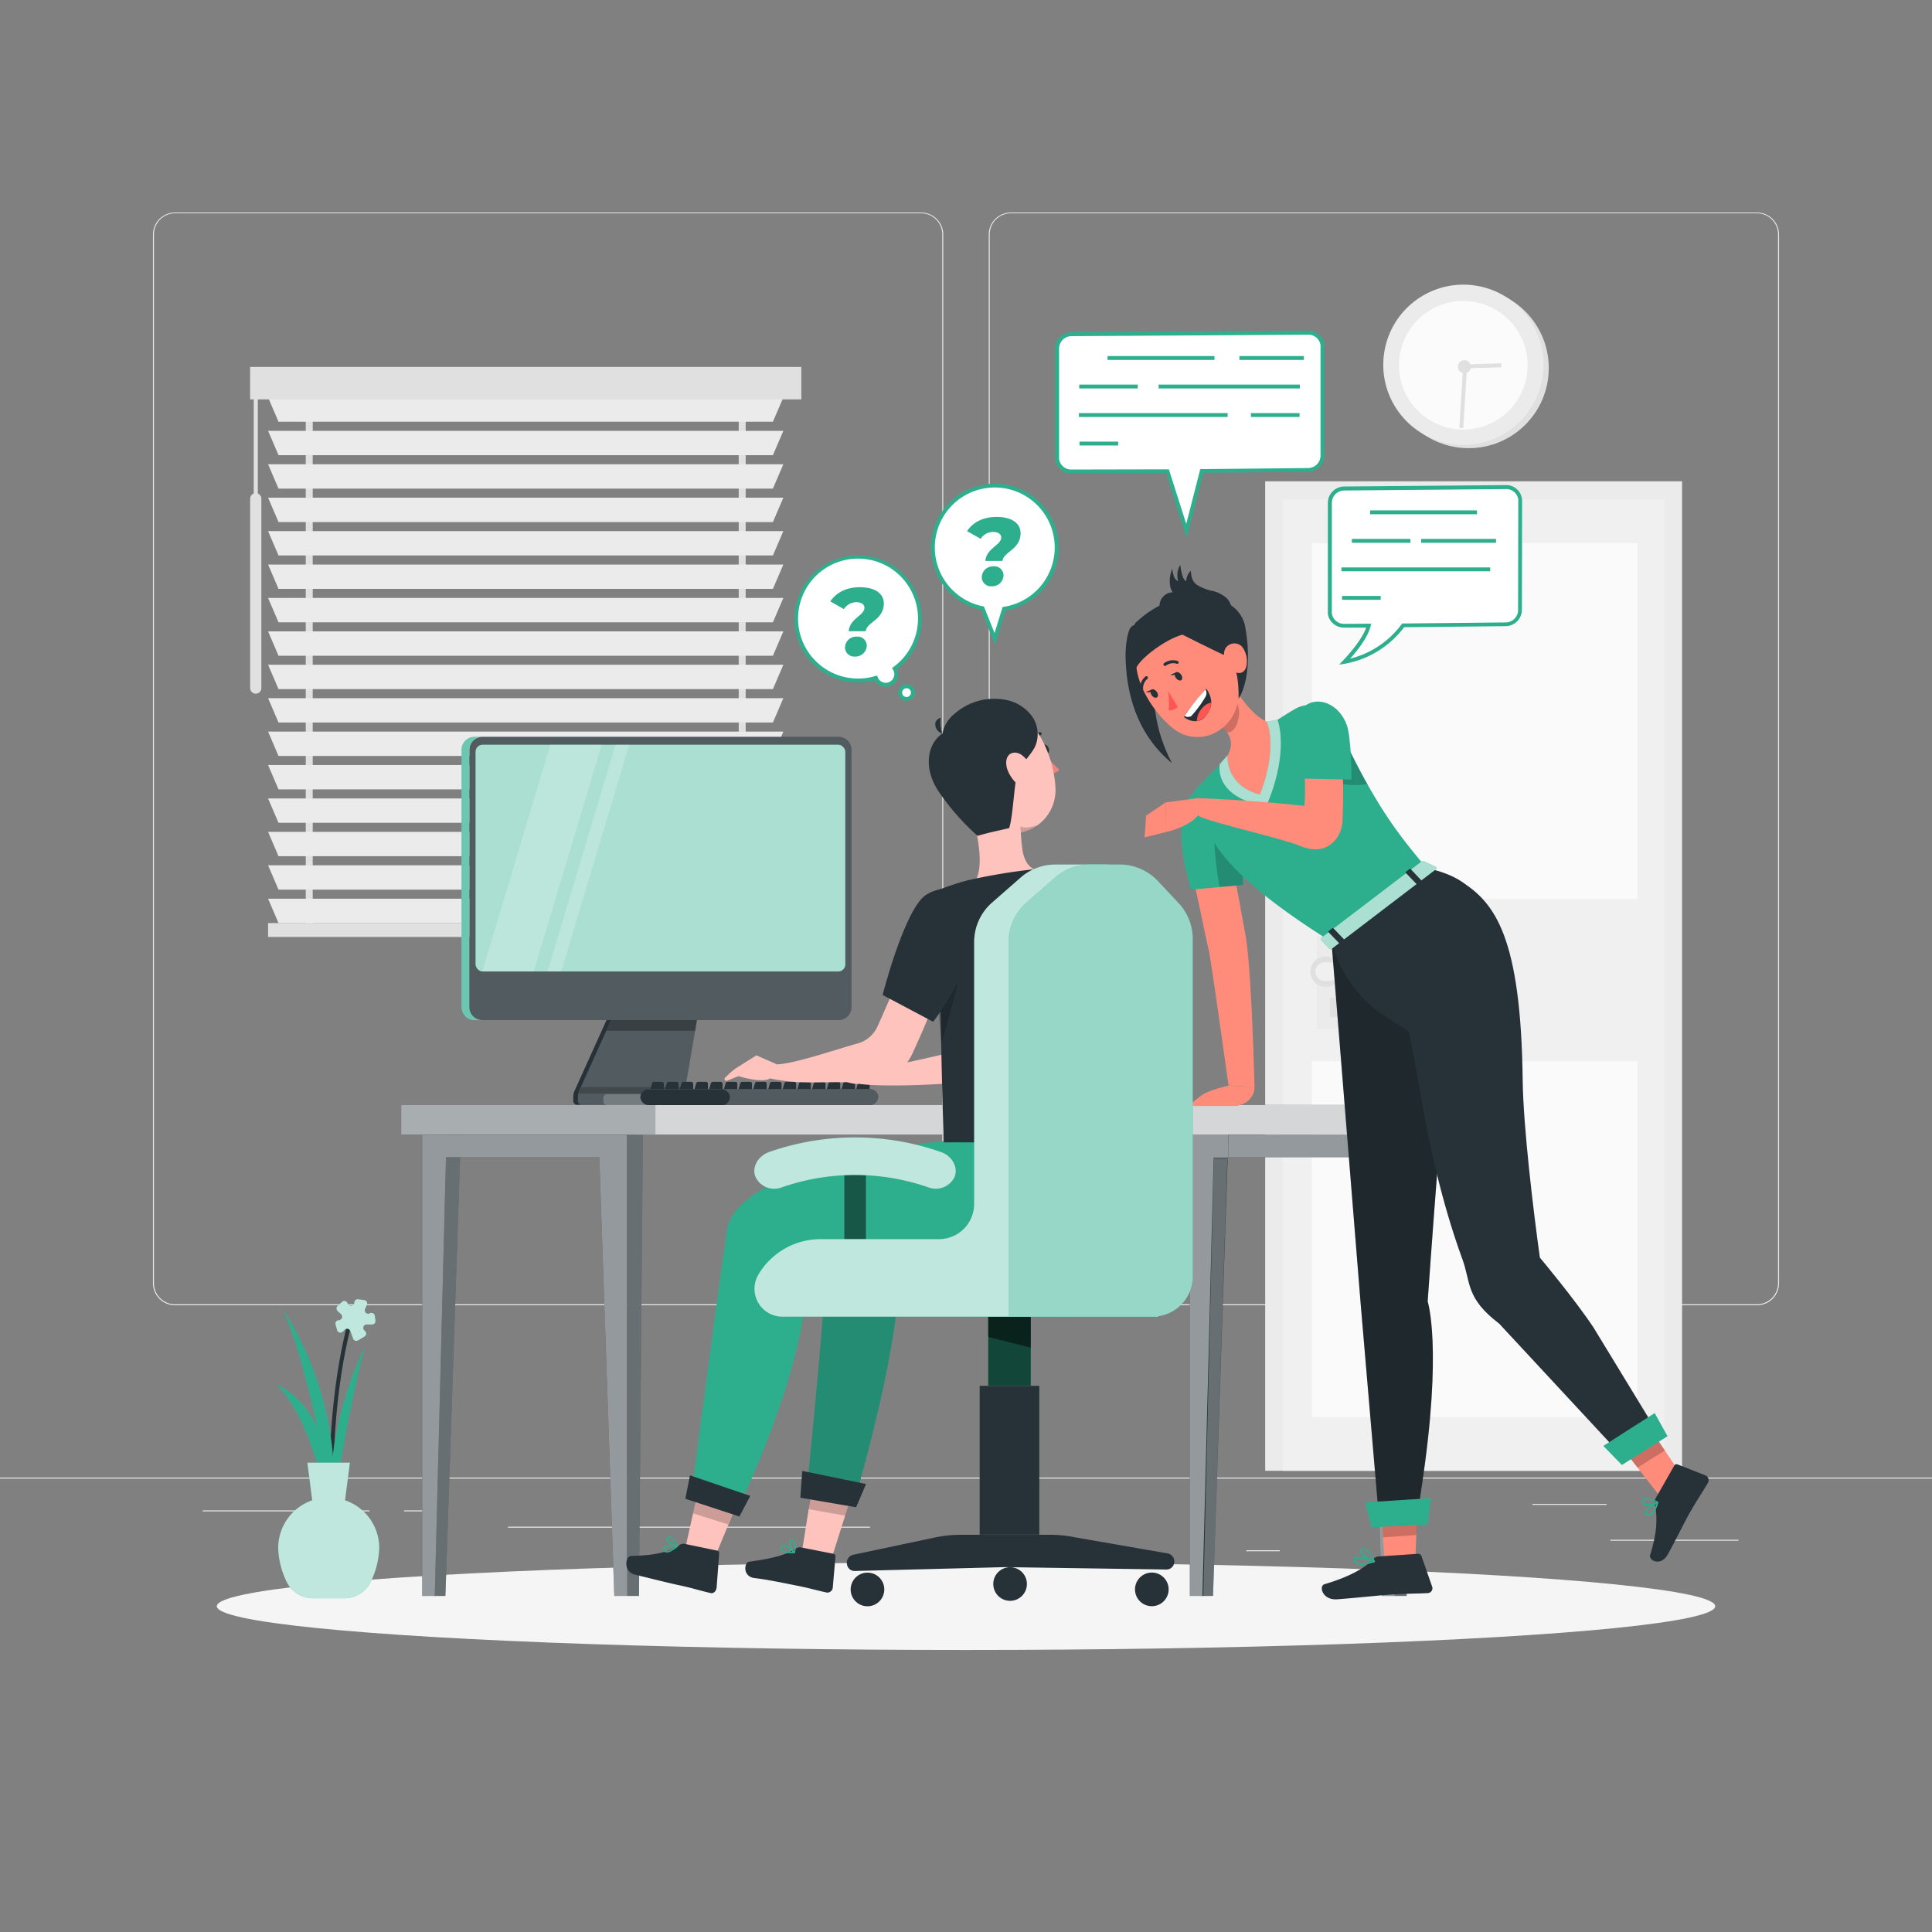 <svg xmlns="http://www.w3.org/2000/svg" viewBox="0 0 500 500"><rect x="0" y="0" width="500" height="500" fill="#808080" stroke="none"/><g id="freepik--background-complete--inject-43"><rect x="416.78" y="398.49" width="33.12" height="0.25" style="fill:#ebebeb"></rect><rect x="322.53" y="401.21" width="8.69" height="0.25" style="fill:#ebebeb"></rect><rect x="396.59" y="389.21" width="19.19" height="0.25" style="fill:#ebebeb"></rect><rect x="52.46" y="390.89" width="43.19" height="0.25" style="fill:#ebebeb"></rect><rect x="104.56" y="390.89" width="6.33" height="0.25" style="fill:#ebebeb"></rect><rect x="131.47" y="395.11" width="93.68" height="0.25" style="fill:#ebebeb"></rect><path d="M238.4,337.8H45.3a5.71,5.71,0,0,1-5.71-5.71V60.66A5.71,5.71,0,0,1,45.3,55H238.4a5.71,5.71,0,0,1,5.71,5.71V332.09A5.71,5.71,0,0,1,238.4,337.8ZM45.3,55.2a5.47,5.47,0,0,0-5.46,5.46V332.09a5.47,5.47,0,0,0,5.46,5.46H238.4a5.47,5.47,0,0,0,5.46-5.46V60.66a5.47,5.47,0,0,0-5.46-5.46Z" style="fill:#ebebeb"></path><path d="M454.7,337.8H261.6a5.71,5.71,0,0,1-5.71-5.71V60.66A5.71,5.71,0,0,1,261.6,55H454.7a5.71,5.71,0,0,1,5.71,5.71V332.09A5.71,5.71,0,0,1,454.7,337.8ZM261.6,55.2a5.47,5.47,0,0,0-5.46,5.46V332.09a5.47,5.47,0,0,0,5.46,5.46H454.7a5.47,5.47,0,0,0,5.46-5.46V60.66a5.47,5.47,0,0,0-5.46-5.46Z" style="fill:#ebebeb"></path><rect y="382.4" width="500" height="0.25" style="fill:#ebebeb"></rect><rect x="79.13" y="100.32" width="1.8" height="140.37" style="fill:#e0e0e0"></rect><rect x="191.18" y="100.32" width="1.8" height="140.37" style="fill:#e0e0e0"></rect><polygon points="200.03 109.15 72.08 109.15 69.38 102.85 202.73 102.85 200.03 109.15" style="fill:#ebebeb"></polygon><polygon points="200.03 117.8 72.08 117.8 69.38 111.5 202.73 111.5 200.03 117.8" style="fill:#ebebeb"></polygon><polygon points="200.03 126.45 72.08 126.45 69.38 120.15 202.73 120.15 200.03 126.45" style="fill:#ebebeb"></polygon><polygon points="200.03 135.1 72.08 135.1 69.38 128.8 202.73 128.8 200.03 135.1" style="fill:#ebebeb"></polygon><polygon points="200.03 143.75 72.08 143.75 69.38 137.45 202.73 137.45 200.03 143.75" style="fill:#ebebeb"></polygon><polygon points="200.03 152.4 72.08 152.4 69.38 146.1 202.73 146.1 200.03 152.4" style="fill:#ebebeb"></polygon><polygon points="200.03 161.05 72.08 161.05 69.38 154.75 202.73 154.75 200.03 161.05" style="fill:#ebebeb"></polygon><polygon points="200.03 169.7 72.08 169.7 69.38 163.4 202.73 163.4 200.03 169.7" style="fill:#ebebeb"></polygon><polygon points="200.03 178.34 72.08 178.34 69.38 172.04 202.73 172.04 200.03 178.34" style="fill:#ebebeb"></polygon><polygon points="200.03 186.99 72.08 186.99 69.38 180.69 202.73 180.69 200.03 186.99" style="fill:#ebebeb"></polygon><polygon points="200.03 195.64 72.08 195.64 69.38 189.34 202.73 189.34 200.03 195.64" style="fill:#ebebeb"></polygon><polygon points="200.03 204.29 72.08 204.29 69.38 197.99 202.73 197.99 200.03 204.29" style="fill:#ebebeb"></polygon><polygon points="200.03 212.94 72.08 212.94 69.38 206.64 202.73 206.64 200.03 212.94" style="fill:#ebebeb"></polygon><polygon points="200.03 221.59 72.08 221.59 69.38 215.29 202.73 215.29 200.03 221.59" style="fill:#ebebeb"></polygon><polygon points="200.03 230.24 72.08 230.24 69.38 223.94 202.73 223.94 200.03 230.24" style="fill:#ebebeb"></polygon><polygon points="200.03 238.89 72.08 238.89 69.38 232.59 202.73 232.59 200.03 238.89" style="fill:#ebebeb"></polygon><rect x="69.38" y="238.89" width="133.35" height="3.6" style="fill:#e0e0e0"></rect><rect x="64.73" y="94.96" width="142.65" height="8.4" style="fill:#e0e0e0"></rect><path d="M66.19,179.52h0a1.45,1.45,0,0,1-1.45-1.45v-49a1.45,1.45,0,0,1,1.45-1.45h0a1.45,1.45,0,0,1,1.45,1.45v49A1.45,1.45,0,0,1,66.19,179.52Z" style="fill:#e0e0e0"></path><rect x="65.67" y="101.68" width="1.05" height="29.1" style="fill:#e0e0e0"></rect><rect x="327.43" y="124.56" width="107.89" height="256.08" style="fill:#ebebeb"></rect><rect x="332.01" y="129.2" width="98.72" height="251.45" style="fill:#f0f0f0"></rect><rect x="339.48" y="274.64" width="84.3" height="92.09" style="fill:#fafafa"></rect><rect x="339.48" y="140.55" width="84.3" height="92.09" style="fill:#fafafa"></rect><rect x="340.75" y="241.9" width="9.34" height="24.34" style="fill:#ebebeb"></rect><rect x="350.09" y="241.9" width="1.84" height="24.34" transform="translate(702.02 508.14) rotate(180)" style="fill:#e0e0e0"></rect><path d="M347,251.46a3.94,3.94,0,1,1-3.94-3.94A3.94,3.94,0,0,1,347,251.46Z" style="fill:#e0e0e0"></path><rect x="344.22" y="258.27" width="2.03" height="4.93" style="fill:#e0e0e0"></rect><path d="M355.84,251.46c0,1.34-11.63,2.42-13,2.42a2.42,2.42,0,0,1,0-4.84C344.21,249,355.84,250.13,355.84,251.46Z" style="fill:#f0f0f0"></path><circle cx="380.09" cy="95.26" r="20.73" style="fill:#e0e0e0"></circle><circle cx="378.7" cy="94.39" r="20.73" transform="translate(224.87 453.08) rotate(-80.78)" style="fill:#ebebeb"></circle><path d="M395.34,94.53A16.64,16.64,0,1,1,378.7,77.89,16.64,16.64,0,0,1,395.34,94.53Z" style="fill:#fff;opacity:0.8"></path><path d="M377.8,96.1a1.69,1.69,0,0,1,0-2.39,1.71,1.71,0,0,1,2.39,0,1.69,1.69,0,1,1-2.39,2.39Z" style="fill:#e0e0e0"></path><polygon points="378.69 94.33 388.52 94.03 388.55 95.05 379.65 95.32 378.69 110.8 377.68 110.74 378.69 94.33" style="fill:#e0e0e0"></polygon></g><g id="freepik--Shadow--inject-43"><ellipse id="freepik--path--inject-43" cx="250" cy="415.69" rx="193.89" ry="11.32" style="fill:#f5f5f5"></ellipse></g><g id="freepik--Plant--inject-43"><path d="M86,404.59c0-.34-3.54-34.42,4.28-63.41l1,.26C83.52,370.25,87,404.15,87,404.49Z" style="fill:#263238"></path><path d="M94.48,348.53s-10.77,20-8.62,43.57C85.86,392.1,90.34,363.14,94.48,348.53Z" style="fill:#2DAF8E"></path><path d="M73.07,338.63s15.72,22.11,13,50.34C86.05,389,79.94,353.5,73.07,338.63Z" style="fill:#2DAF8E"></path><path d="M86,395.79s3.4-29.19-14.66-37.62C71.29,358.17,80.92,365.29,86,395.79Z" style="fill:#2DAF8E"></path><path d="M87.85,341.63l-.33.06a.87.87,0,0,0-.68,1.1l.4,1.45a.87.87,0,0,0,1.45.39l.54-.52a.88.88,0,0,1,1.43.33l.73,2a.87.87,0,0,0,1.27.45l1.68-1a.87.87,0,0,0,.18-1.35l-.27-.28a.88.88,0,0,1,.61-1.48l1.46,0a.87.87,0,0,0,.84-1L97,340.53a.87.87,0,0,0-1.25-.67l-.1.05a.88.88,0,0,1-1.18-1.14l.48-1.1a.87.87,0,0,0-.69-1.21l-1.55-.21a.87.87,0,0,0-1,.84h0a.88.88,0,0,1-1.64.4l-.2-.36a.88.88,0,0,0-1.36-.21L87.36,338a.88.88,0,0,0,0,1.28l.92.85A.88.88,0,0,1,87.85,341.63Z" style="fill:#2DAF8E"></path><path d="M87.85,341.63l-.33.06a.87.87,0,0,0-.68,1.1l.4,1.45a.87.87,0,0,0,1.45.39l.54-.52a.88.88,0,0,1,1.43.33l.73,2a.87.87,0,0,0,1.27.45l1.68-1a.87.87,0,0,0,.18-1.35l-.27-.28a.88.88,0,0,1,.61-1.48l1.46,0a.87.87,0,0,0,.84-1L97,340.53a.87.87,0,0,0-1.25-.67l-.1.05a.88.88,0,0,1-1.18-1.14l.48-1.1a.87.87,0,0,0-.69-1.21l-1.55-.21a.87.87,0,0,0-1,.84h0a.88.88,0,0,1-1.64.4l-.2-.36a.88.88,0,0,0-1.36-.21L87.36,338a.88.88,0,0,0,0,1.28l.92.85A.88.88,0,0,1,87.85,341.63Z" style="fill:#fff;opacity:0.7"></path><path d="M89.29,388.28l1.26-9.75h-11l1.25,9.75A13.05,13.05,0,0,0,72,400.6a21.57,21.57,0,0,0,2.14,8.69,7.62,7.62,0,0,0,6.93,4.34h8a7.59,7.59,0,0,0,6.92-4.34,21.43,21.43,0,0,0,2.15-8.69A13,13,0,0,0,89.29,388.28Z" style="fill:#2DAF8E"></path><path d="M89.29,388.28l1.26-9.75h-11l1.25,9.75A13.05,13.05,0,0,0,72,400.6a21.57,21.57,0,0,0,2.14,8.69,7.62,7.62,0,0,0,6.93,4.34h8a7.59,7.59,0,0,0,6.92-4.34,21.43,21.43,0,0,0,2.15-8.69A13,13,0,0,0,89.29,388.28Z" style="fill:#fff;opacity:0.7"></path></g><g id="freepik--Desk--inject-43"><g id="freepik--layer-9--inject-43"><polygon points="307.93 293.51 307.93 413.02 311.19 413.02 314.09 299.62 317.93 299.62 317.93 293.51 307.93 293.51" style="fill:#263238"></polygon><polygon points="310.82 413.02 313.93 413.02 317.93 293.52 313.82 293.52 310.82 413.02" style="fill:#263238"></polygon><g style="opacity:0.3"><polygon points="311.42 413.02 313.93 413.02 317.65 299.76 314.14 299.76 311.42 413.02" style="fill:#fff"></polygon></g><polygon points="307.93 293.51 307.93 413.02 311.19 413.02 314.09 299.62 317.93 299.62 317.93 293.51 307.93 293.51" style="fill:#fff;opacity:0.5"></polygon><polygon points="112.16 413.02 115.27 413.02 119.27 293.68 115.16 293.68 112.16 413.02" style="fill:#263238"></polygon><polygon points="112.16 413.02 115.27 413.02 119.27 293.68 115.16 293.68 112.16 413.02" style="fill:#fff;opacity:0.3"></polygon><polygon points="162.27 293.68 162.27 413.02 158.98 413.02 155.11 299.47 115.42 299.47 112.52 413.02 109.27 413.02 109.27 293.68 162.27 293.68" style="fill:#263238"></polygon><polygon points="162.27 293.68 162.27 413.02 158.98 413.02 155.11 299.47 115.42 299.47 112.52 413.02 109.27 413.02 109.27 293.68 162.27 293.68" style="fill:#fff;opacity:0.5"></polygon><polygon points="162.27 413.02 165.37 413.02 166.37 293.68 162.27 293.68 162.27 413.02" style="fill:#263238"></polygon><polygon points="162.27 413.02 165.37 413.02 166.37 293.68 162.27 293.68 162.27 413.02" style="fill:#fff;opacity:0.3"></polygon><polygon points="317.93 293.68 317.93 299.48 353.77 299.48 357.64 413.02 360.93 413.02 360.93 293.68 317.93 293.68" style="fill:#263238"></polygon><polygon points="317.93 293.68 317.93 299.48 353.77 299.48 357.64 413.02 360.93 413.02 360.93 293.68 317.93 293.68" style="fill:#fff;opacity:0.5"></polygon><polygon points="317.93 293.68 317.93 299.48 353.77 299.48 357.64 413.02 360.93 413.02 360.93 293.68 317.93 293.68" style="fill:none;opacity:0.3"></polygon><polygon points="360.93 413.02 364.04 413.02 365.04 293.68 360.93 293.68 360.93 413.02" style="fill:#263238"></polygon><g style="opacity:0.3"><polygon points="360.93 413.02 364.04 413.02 365.04 293.68 360.93 293.68 360.93 413.02" style="fill:#fff"></polygon></g><rect x="164.83" y="285.98" width="205.65" height="7.67" transform="translate(535.31 579.62) rotate(180)" style="fill:#263238"></rect><rect x="164.83" y="285.98" width="205.65" height="7.67" transform="translate(535.31 579.62) rotate(180)" style="fill:#fff;opacity:0.8"></rect><rect x="103.83" y="285.98" width="65.78" height="7.67" transform="translate(273.44 579.62) rotate(180)" style="fill:#263238"></rect><rect x="103.83" y="285.98" width="65.78" height="7.67" transform="translate(273.44 579.62) rotate(180)" style="fill:#fff;opacity:0.6"></rect><path d="M149.58,283.86v1.06a1,1,0,0,0,1,1h38a.92.92,0,0,0,.92-.91v-1a.92.92,0,0,0-.92-.92h-9.45a1.73,1.73,0,0,1-1.71-2l3.32-19.16h-21.6l-9.25,20.46A3.81,3.81,0,0,0,149.58,283.86Z" style="fill:#263238"></path><path d="M189.51,284v1a.91.91,0,0,1-.91.91h-38a1,1,0,0,1-1-1v-1.06a4,4,0,0,1,.1-.84,4.3,4.3,0,0,1,.23-.69l9.25-20.46h21.6L177.43,281a1.32,1.32,0,0,0,0,.34,1.72,1.72,0,0,0,1.37,1.65,1.42,1.42,0,0,0,.36,0h9.46A.91.91,0,0,1,189.51,284Z" style="fill:#fff;opacity:0.2"></path><path d="M148.68,282.33l9.25-20.46h1.22l-9.25,20.46a3.81,3.81,0,0,0-.32,1.53v1.06a1,1,0,0,0,1,1h-1.22a1,1,0,0,1-1-1v-1.06A3.82,3.82,0,0,1,148.68,282.33Z" style="fill:#263238"></path><polygon points="159.15 261.87 180.75 261.87 179.9 266.76 156.94 266.76 159.15 261.87" style="opacity:0.3"></polygon><path d="M217,264H124.85a3.37,3.37,0,0,1-3.37-3.37V194.06a3.37,3.37,0,0,1,3.37-3.37H217a3.37,3.37,0,0,1,3.37,3.37v66.59A3.37,3.37,0,0,1,217,264Z" style="fill:#263238"></path><g style="opacity:0.2"><path d="M217,264H124.85a3.37,3.37,0,0,1-3.37-3.37V194.06a3.37,3.37,0,0,1,3.37-3.37H217a3.37,3.37,0,0,1,3.37,3.37v66.59A3.37,3.37,0,0,1,217,264Z" style="fill:#fff"></path></g><rect x="123.08" y="192.73" width="95.68" height="58.69" rx="1.83" style="fill:#2DAF8E"></rect><rect x="123.08" y="192.73" width="95.68" height="58.69" rx="1.83" style="fill:#fff;opacity:0.6"></rect><path d="M122.81,190.69h2a3.37,3.37,0,0,0-3.37,3.37v66.59a3.37,3.37,0,0,0,3.37,3.37h-2a3.37,3.37,0,0,1-3.37-3.37V194.06A3.37,3.37,0,0,1,122.81,190.69Z" style="fill:#2DAF8E"></path><path d="M122.81,190.69h2a3.37,3.37,0,0,0-3.37,3.37v66.59a3.37,3.37,0,0,0,3.37,3.37h-2a3.37,3.37,0,0,1-3.37-3.37V194.06A3.37,3.37,0,0,1,122.81,190.69Z" style="fill:#fff;opacity:0.3"></path><g style="opacity:0.2"><polygon points="162.85 192.73 159.31 192.73 141.7 251.41 145.24 251.41 162.85 192.73" style="fill:#fff"></polygon><polygon points="138.12 251.41 155.73 192.73 142.43 192.73 124.82 251.41 138.12 251.41" style="fill:#fff"></polygon></g><path d="M156.15,284v1a1,1,0,0,0,.95,1h31.5a.91.91,0,0,0,.91-.91v-1a.92.92,0,0,0-.91-.92h-9.46a1.47,1.47,0,0,1-.36,0H157.1A1,1,0,0,0,156.15,284Z" style="fill:#fff;opacity:0.2"></path><path d="M149.67,283h29.11a1.71,1.71,0,0,1-1.37-1.65h-27Z" style="opacity:0.2"></path><path d="M221.78,283.6h2.76a.5.5,0,0,0,.52-.48v-2.66a.5.5,0,0,0-.52-.48h-2a.52.52,0,0,0-.51.36l-.77,2.65A.49.49,0,0,0,221.78,283.6Z" style="fill:#263238"></path><path d="M218,283.6h2.75a.51.51,0,0,0,.53-.48v-2.66a.51.51,0,0,0-.53-.48h-2a.52.52,0,0,0-.51.36l-.78,2.65A.49.49,0,0,0,218,283.6Z" style="fill:#263238"></path><path d="M214.17,283.6h2.76a.5.5,0,0,0,.52-.48v-2.66a.5.5,0,0,0-.52-.48h-2a.52.52,0,0,0-.51.36l-.77,2.65A.49.49,0,0,0,214.17,283.6Z" style="fill:#263238"></path><path d="M210.37,283.6h2.75a.51.51,0,0,0,.53-.48v-2.66a.51.51,0,0,0-.53-.48h-2a.52.52,0,0,0-.51.36l-.78,2.65A.49.49,0,0,0,210.37,283.6Z" style="fill:#263238"></path><path d="M206.56,283.6h2.76a.5.5,0,0,0,.52-.48v-2.66a.5.5,0,0,0-.52-.48h-2a.52.52,0,0,0-.51.36l-.77,2.65A.49.49,0,0,0,206.56,283.6Z" style="fill:#263238"></path><path d="M202.76,283.6h2.75a.51.51,0,0,0,.53-.48v-2.66a.51.51,0,0,0-.53-.48h-2a.52.52,0,0,0-.51.36l-.78,2.65A.49.49,0,0,0,202.76,283.6Z" style="fill:#263238"></path><path d="M199,283.6h2.76a.5.5,0,0,0,.52-.48v-2.66a.5.5,0,0,0-.52-.48h-2a.52.52,0,0,0-.51.36l-.77,2.65A.49.49,0,0,0,199,283.6Z" style="fill:#263238"></path><path d="M195.15,283.6h2.75a.51.51,0,0,0,.53-.48v-2.66a.51.51,0,0,0-.53-.48h-2a.52.52,0,0,0-.51.36l-.78,2.65A.49.49,0,0,0,195.15,283.6Z" style="fill:#263238"></path><path d="M191.34,283.6h2.76a.5.5,0,0,0,.52-.48v-2.66a.5.5,0,0,0-.52-.48h-2a.52.52,0,0,0-.51.36l-.77,2.65A.49.49,0,0,0,191.34,283.6Z" style="fill:#263238"></path><path d="M187.54,283.6h2.75a.51.51,0,0,0,.53-.48v-2.66a.51.51,0,0,0-.53-.48h-2a.52.52,0,0,0-.5.36L187,283A.49.49,0,0,0,187.54,283.6Z" style="fill:#263238"></path><path d="M183.73,283.6h2.76a.5.5,0,0,0,.52-.48v-2.66a.5.5,0,0,0-.52-.48h-2a.52.52,0,0,0-.51.36l-.77,2.65A.49.49,0,0,0,183.73,283.6Z" style="fill:#263238"></path><path d="M179.93,283.6h2.75a.51.51,0,0,0,.53-.48v-2.66a.51.51,0,0,0-.53-.48h-2a.52.52,0,0,0-.5.36l-.78,2.65A.49.49,0,0,0,179.93,283.6Z" style="fill:#263238"></path><path d="M176.12,283.6h2.76a.5.5,0,0,0,.52-.48v-2.66a.5.5,0,0,0-.52-.48h-2a.52.52,0,0,0-.51.36l-.77,2.65A.49.49,0,0,0,176.12,283.6Z" style="fill:#263238"></path><path d="M172.32,283.6h2.75a.51.51,0,0,0,.53-.48v-2.66a.51.51,0,0,0-.53-.48h-2a.52.52,0,0,0-.5.36l-.78,2.65A.49.49,0,0,0,172.32,283.6Z" style="fill:#263238"></path><path d="M168.51,283.6h2.76a.5.5,0,0,0,.52-.48v-2.66a.5.5,0,0,0-.52-.48h-2a.52.52,0,0,0-.51.36L168,283A.49.49,0,0,0,168.51,283.6Z" style="fill:#263238"></path><path d="M165.74,283.88A2.2,2.2,0,0,0,168,286h57a2.2,2.2,0,0,0,2.29-2.09,2,2,0,0,0-.67-1.48,2.42,2.42,0,0,0-1.57-.61H168a2.59,2.59,0,0,0-.63.08A2.14,2.14,0,0,0,165.74,283.88Z" style="fill:#263238"></path><path d="M165.74,283.88A2.2,2.2,0,0,0,168,286h57a2.2,2.2,0,0,0,2.29-2.09,2,2,0,0,0-.67-1.48,2.42,2.42,0,0,0-1.57-.61H168a2.59,2.59,0,0,0-.63.08A2.14,2.14,0,0,0,165.74,283.88Z" style="fill:#fff;opacity:0.2"></path><path d="M165.74,283.88A2.2,2.2,0,0,0,168,286h19.29a2.11,2.11,0,0,0,1.59-2,2.22,2.22,0,0,0,0-.37,2.06,2.06,0,0,0-.64-1.11,3.3,3.3,0,0,0-.49-.34l-.27-.12a2.37,2.37,0,0,0-.88-.16H167.4A2.14,2.14,0,0,0,165.74,283.88Z" style="fill:#263238"></path></g></g><g id="freepik--character-2--inject-43"><path d="M344.73,245.48s7.36,91.55,7.42,92.07l4.66,54.58h10.13s.31-2.93.94-7.07c5.52-36.29,1.6-48.23,1.6-48.23s4.86-70.06,6.56-75.34C376.21,260.94,370.51,222.49,344.73,245.48Z" style="fill:#263238"></path><g style="opacity:0.2"><path d="M344.73,245.48s7.36,91.55,7.42,92.07l4.66,54.58h10.13s.31-2.93.94-7.07c5.52-36.29,1.6-48.23,1.6-48.23s4.86-70.06,6.56-75.34C376.21,260.94,370.51,222.49,344.73,245.48Z"></path></g><path d="M344.79,244.21h0a32.66,32.66,0,0,0,14.09,19.09l7,4.43s36.43-35.11,4.46-42.81C364.15,223.43,344.79,244.21,344.79,244.21Z" style="fill:#263238"></path><polygon points="436.1 383.17 429.74 387.46 423.79 379.82 417.35 371.55 417.35 371.54 424.83 366.41 425.85 367.92 430.86 375.38 436.1 383.17" style="fill:#ff8b7b"></polygon><polygon points="430.86 375.38 423.79 379.82 417.35 371.55 425.01 366.74 425.85 367.92 430.86 375.38" style="isolation:isolate;opacity:0.2"></polygon><path d="M394.07,279.57c.15,12.09,2.78,33.93,4.45,45.9,0,0,9,10.73,13.93,18.17L428,369.17l-9.56,6.2L388,342.57c-8.72-6.62-7.32-10.62-9.53-16.68-5.41-14.8-8.89-30.75-11.27-45.2-1.1-6.7-5.93-28.47-4.25-35,2.26-8.84,4.89-24.06,15.26-17.51C386.9,233.64,393.63,242.59,394.07,279.57Z" style="fill:#263238"></path><polygon points="431.56 371.69 419.74 379.14 414.94 374.2 428.23 365.7 431.56 371.69" style="fill:#2DAF8E"></polygon><path d="M428.49,387.73l4.81-8.43a.66.66,0,0,1,.85-.31l7.2,2.83a1.39,1.39,0,0,1,.73,1.82l-.07.13c-1.73,2.91-2.7,4.22-4.81,7.92-1.29,2.28-3.82,7.49-5.61,10.64s-5,1.54-4.53.07c2.08-6.58,1.75-10.27,1.21-13.19A2.18,2.18,0,0,1,428.49,387.73Z" style="fill:#263238"></path><path d="M427.13,392.24c1-.35,1.76-2.25,2.06-3.34a.2.2,0,0,0-.07-.21.18.18,0,0,0-.22,0c-.32.17-3.07,1.61-3.17,2.69a.71.71,0,0,0,.29.65,1.69,1.69,0,0,0,.29.17A1.06,1.06,0,0,0,427.13,392.24Zm1.53-3c-.5,1.45-1.09,2.41-1.65,2.59a.8.8,0,0,1-.74-.18.25.25,0,0,1-.13-.27c.05-.58,1.43-1.53,2.52-2.14Z" style="fill:#2DAF8E"></path><path d="M429.1,389a.22.22,0,0,0,.1-.18.2.2,0,0,0-.12-.16c-.09-.06-2.25-1.27-3.43-.87a1.06,1.06,0,0,0-.65.61.72.72,0,0,0,.15.88,1.2,1.2,0,0,0,.21.13A5.4,5.4,0,0,0,429.1,389Zm-.55-.18c-1,.38-2.68.54-3.13.15-.07-.07-.15-.17-.05-.41a.68.68,0,0,1,.42-.39,4.67,4.67,0,0,1,2.7.62Z" style="fill:#2DAF8E"></path><path d="M324.66,281.35l-6.72-.43s-4.71-33.86-5.16-35.21c-.62-2.46-4.39-21.34-5.88-26.16l.72-.11c-.8-2.48-.12-5.16,2.49-6s6.19.54,7,3c1.68,5,4.88,24,5.36,26.28a.88.88,0,0,1,0,.16C324,252.79,324.66,281.35,324.66,281.35Z" style="fill:#ff8b7b"></path><path d="M324.66,281.35c0,3.08-2.8,4.67-4.82,4.88H309.18l-.62-.15a.35.35,0,0,1-.14-.6l1.92-1.54c2.12-1.71,5-2.27,7.6-3Z" style="fill:#ff8b7b"></path><path d="M311.59,203.12c-10.91,5.25-3.29,27.12-3.29,27.12L321.71,229s1.33-15.86-.19-20.81C319.91,203,316.81,199.71,311.59,203.12Z" style="fill:#2DAF8E"></path><path d="M315.63,229.55s-3-16-.06-19a8.76,8.76,0,0,1,2.87-1.42c3.59,1.55,2.85,6.72,2.85,6.72l.42,13.13C320,229.25,315.63,229.55,315.63,229.55Z" style="isolation:isolate;opacity:0.2"></path><path d="M313.64,217.07c3.5,6.07,11,14.2,31,26.71l24.66-19c-8.29-9.91-13.46-16.51-23.58-37.9a7.6,7.6,0,0,0-5.09-4.23,7.5,7.5,0,0,0-5.48.83c-1.83,1.07-3.82,2.3-5.76,3.66a110.08,110.08,0,0,0-12.58,9.68c-2.76,2.55-5.52,5.47-7.49,7.61,0,0,0,.34.16,1.13A34.71,34.71,0,0,0,313.64,217.07Z" style="fill:#2DAF8E"></path><path d="M347.22,189.09c.33.85.66,1.71,1,2.46a101.64,101.64,0,0,0,5.63,11.36c-8,1.42-16.18-3-17.39-5.88C335.69,195.28,343.22,190.26,347.22,189.09Z" style="isolation:isolate;opacity:0.2"></path><path d="M368.45,222.84l3.15,1.51c.25.12.2.49-.15.74l-26.72,20.39c-.25.19-.56.22-.69.08l-2.16-2.29c-.15-.15,0-.46.23-.68L367.83,223A.64.64,0,0,1,368.45,222.84Z" style="fill:#2DAF8E"></path><path d="M368.45,222.84l3.15,1.51c.25.12.2.49-.15.74l-26.72,20.39c-.25.19-.56.22-.69.08l-2.16-2.29c-.15-.15,0-.46.23-.68L367.83,223A.64.64,0,0,1,368.45,222.84Z" style="fill:#fff;opacity:0.6"></path><path d="M342.11,242.59,367.83,223" style="fill:#2DAF8E"></path><path d="M367.08,228.86l.72-.57c.16-.11.21-.28.13-.36l-2.84-3c-.08-.09-.27-.07-.42.05l-.72.56c-.15.12-.2.28-.12.37l2.83,2.95A.32.32,0,0,0,367.08,228.86Z" style="fill:#263238"></path><path d="M347.09,244.14l.72-.57c.15-.11.21-.28.12-.37l-2.83-2.94a.34.34,0,0,0-.43.05l-.72.56c-.15.12-.21.29-.13.37l2.84,2.95C346.74,244.28,346.93,244.26,347.09,244.14Z" style="fill:#263238"></path><path d="M317.22,173.92c2.33,4.66,7.24,12.69,12.15,13.22,0,0,2.86,7.05-2.5,20.08-11.58-2.47-10.08-10.4-10.08-10.4,3.69-4.56,1-7.81-2.22-10.35Z" style="fill:#ff8b7b"></path><path d="M327.68,208.74l.41-1c5.5-13.38,2.68-21.14,2.55-21.45l-2.8.47.3.88c0,.07,2.41,6.44-2.07,18-8.95-2.37-8.43-9.88-8.38-10.14l-2,2.21c0,.09-1.83,8.06,10.87,10.77Z" style="fill:#2DAF8E"></path><path d="M327.68,208.74l.41-1c5.5-13.38,2.68-21.14,2.55-21.45l-2.8.47.3.88c0,.07,2.41,6.44-2.07,18-8.95-2.37-8.43-9.88-8.38-10.14l-2,2.21c0,.09-1.83,8.06,10.87,10.77Z" style="fill:#fff;opacity:0.6"></path><path d="M316.93,175.29a21.28,21.28,0,0,1,3.67,8.24c.41,2.06-.79,6.27-3,6a14,14,0,0,0-3-3.08Z" style="isolation:isolate;opacity:0.2"></path><path d="M303.29,197.51c-9.28-7.71-11.9-18.41-12-27.95,0-1.8.37-7.61,2.17-7.71C307.36,161.05,291.62,175,303.29,197.51Z" style="fill:#263238"></path><path d="M314.74,165.12c4.54,6.93,6.61,9.77,5.79,15.67-1.22,8.87-10.72,12.93-17.22,7.49-5.87-4.9-12.31-15.42-7.78-22.9a11.29,11.29,0,0,1,19.21-.26Z" style="fill:#ff8b7b"></path><path d="M306.43,185.58s1.12-2.25,5.79-7.31c1.45,2.19,2,4.59-.36,7.19-1,1.43-3.34,1.58-5.14.34A3.15,3.15,0,0,1,306.43,185.58Z" style="fill:#263238"></path><path d="M311.37,183a5.28,5.28,0,0,0-1.63,3.62,3.45,3.45,0,0,0,2.08-1.15,5.16,5.16,0,0,0,1.63-3.61A3.43,3.43,0,0,0,311.37,183Z" style="fill:#ff5652"></path><path d="M306.59,185.31a1.73,1.73,0,0,0,1.71,0,29.87,29.87,0,0,0,3.63-4.9,1.85,1.85,0,0,0,.06-1.93A45.42,45.42,0,0,0,306.59,185.31Z" style="fill:#fff"></path><path d="M302.23,178.73a18.88,18.88,0,0,1,.22,5.09,3,3,0,0,0,2.35-.91Z" style="fill:#ff5652"></path><path d="M304.77,171.79a.35.35,0,0,1-.2,0,3.13,3.13,0,0,0-2.82.47.39.39,0,0,1-.55-.05.37.37,0,0,1,0-.54l0,0a3.93,3.93,0,0,1,3.55-.62.43.43,0,0,1,.28.5A.44.44,0,0,1,304.77,171.79Z" style="fill:#263238"></path><path d="M295.53,178.78l-.07,0a.42.42,0,0,1-.42-.38,3.91,3.91,0,0,1,1.42-3.33.39.39,0,0,1,.55.08.42.42,0,0,1-.08.56,3.09,3.09,0,0,0-1.09,2.64A.41.41,0,0,1,295.53,178.78Z" style="fill:#263238"></path><path d="M305.63,174.54c.4.54.47,1.18.09,1.46s-1,0-1.38-.51-.47-1.17-.09-1.45S305.22,174,305.63,174.54Z" style="fill:#263238"></path><path d="M299.34,179c.4.54.48,1.18.09,1.46s-1,0-1.36-.51-.48-1.18-.09-1.46S298.94,178.49,299.34,179Z" style="fill:#263238"></path><path d="M298.16,178.44l-1.59.64S298,179.55,298.16,178.44Z" style="fill:#263238"></path><path d="M304.44,174l-1.58.64S304.28,175.07,304.44,174Z" style="fill:#263238"></path><path d="M317.2,169.69c3.78,1.49,3.33,11.1,3.33,11.1-.15.37,4.12-5.31,1.72-18.62-1.6-8.87-16.92-11.75-28.24-1.12-2.22,2.07-.89,14.12,0,11.94,1-2.63,7.8-7.65,12-8.73C305.57,164,315,168.81,317.2,169.69Z" style="fill:#263238"></path><path d="M316.43,162a4.59,4.59,0,0,0,.91-7.32,8.73,8.73,0,0,0-3.74-1.79,11.94,11.94,0,0,1-3.86-1.55c-1.12-.83-1.44-1.87-1.55-3.62a3.81,3.81,0,0,0-1.19,2.75c-1-.75-1.17-1.84-1.56-4.26a5.07,5.07,0,0,0-.51,4.17c-.74-.29-1.22-.82-1.55-3.17-1.23,3-.45,5.63.18,6.07a3.54,3.54,0,0,0-3.44,3,5.13,5.13,0,0,0,1.7,4.46,9.63,9.63,0,0,0,4.43,2.15,17.46,17.46,0,0,0,9.89-.63C316.14,162,316.43,162,316.43,162Z" style="fill:#263238"></path><path d="M321.86,168a6.11,6.11,0,0,1,.65,4.58c-.54,2.06-2.65,2-4,.54s-2.44-4-1.16-5.6a2.72,2.72,0,0,1,3.83-.39A2.8,2.8,0,0,1,321.86,168Z" style="fill:#ff8b7b"></path><path d="M310.37,206.51l-8.69,1.15.12,7.66s5.92-1.29,8.33-4.41Z" style="fill:#ff8b7b"></path><polygon points="296.61 211.07 296.21 216.73 301.8 215.32 301.68 207.66 296.61 211.07" style="fill:#ff8b7b"></polygon><g style="isolation:isolate;opacity:0.2"><path d="M301.26,214.55a.51.51,0,0,0-.15.15Z"></path></g><path d="M346.57,191.88c1.34,5.66,1.05,16.29.87,20.52a8.19,8.19,0,0,1-2.19,5.35c-1.66,1.73-4.46,3-9,1.09s-26.26-6.77-26.21-7.9l.22-4.37s13.17.42,27.3,2c.63-6.61-.64-15-.06-17.23C338.47,187.68,344.87,184.71,346.57,191.88Z" style="fill:#ff8b7b"></path><path d="M337.82,182.61c-3,2.2-3.37,18.83-3.37,18.83l15.32.31s0-11.09-1.3-14.34C346.45,182.16,341.18,180.14,337.82,182.61Z" style="fill:#2DAF8E"></path><polygon points="366.2 405.84 358.4 405.1 357.34 389.12 366.88 388.63 366.2 405.84" style="fill:#ff8b7b"></polygon><polygon points="357.37 388.82 357.91 397.86 366.54 397.26 367.12 388.54 357.37 388.82" style="isolation:isolate;opacity:0.2"></polygon><path d="M356.83,402.81l10.19-.69a.88.88,0,0,1,.85.57l2.76,7.91a1.25,1.25,0,0,1-1.13,1.69c-3.58.18-5.29.09-9.81.4-2.76.19-9.86.95-13.67,1.21s-4.77-3.46-3.24-3.91c6.8-2,10.64-4.37,12.64-6.52A2,2,0,0,1,356.83,402.81Z" style="fill:#263238"></path><path d="M355.71,404.29a.19.19,0,0,0,.14-.19.2.2,0,0,0-.13-.19c-.73-.25-4.35-1.45-5.21-.73a.57.57,0,0,0-.19.58,1.23,1.23,0,0,0,.62.91,3.31,3.31,0,0,0,2,.28A13,13,0,0,0,355.71,404.29Zm-4.55-.93a12.69,12.69,0,0,1,3.82.74c-1.78.54-3.19.63-3.83.24a.83.83,0,0,1-.43-.64.19.19,0,0,1,.06-.2.72.72,0,0,1,.38-.13Z" style="fill:#2DAF8E"></path><path d="M355.8,404.26a.21.21,0,0,0,0-.2c0-.16-1.31-3.73-3.29-3.28-.52.11-.66.39-.63.6,0,1,2.47,2.59,3.67,2.93h.08A.29.29,0,0,0,355.8,404.26Zm-3-3.13c1.25-.13,2.16,1.78,2.52,2.59-1.24-.49-3-1.78-3-2.34,0-.11.1-.21.32-.23l.13,0Z" style="fill:#2DAF8E"></path><polygon points="369.55 394.54 354.95 395.26 353.33 388.81 370.29 387.71 369.55 394.54" style="fill:#2DAF8E"></polygon></g><g id="freepik--character-1--inject-43"><polygon points="184.08 405.23 176.72 403.55 180.35 387.19 190.16 390.58 184.08 405.23" style="fill:#ffc3bd"></polygon><polygon points="192.43 384.9 181.7 380.67 179.36 391.66 188.45 394.52 192.43 384.9" style="isolation:isolate;opacity:0.2"></polygon><polygon points="214.6 405.23 207.13 404.18 210.2 384.85 220.26 387.4 214.6 405.23" style="fill:#ffc3bd"></polygon><polygon points="222.03 381.54 210.98 378.24 209.26 390.57 218.75 392.25 222.03 381.54" style="isolation:isolate;opacity:0.2"></polygon><path d="M259.11,295.28s-42.55,4.94-44.46,22.53c-1.9,22.93-.79,16.44-6,69.43l12.61.7s12.83-43.34,11.1-60.56c14.13,0,46.48,1.24,51.18-11.51a56.76,56.76,0,0,0,3.35-20.2Z" style="fill:#2DAF8E"></path><g style="isolation:isolate;opacity:0.2"><path d="M259.11,295.28s-42.55,4.94-44.46,22.53c-1.9,22.93-.79,16.44-6,69.43l12.61.7s12.83-43.34,11.1-60.56c14.13,0,46.48,1.24,51.18-11.51a56.76,56.76,0,0,0,3.35-20.2Z"></path></g><polygon points="221.56 390.08 207.13 387.61 207.63 380.67 224.13 384.06 221.56 390.08" style="fill:#263238"></polygon><path d="M207.32,400.47l8.42,1.66a.64.64,0,0,1,.48.71l-.7,8a1.4,1.4,0,0,1-1.54,1.31c-2.92-.63-4.3-1.11-8-1.84-2.28-.45-7.49-1.55-10.66-1.9s-2.79-4.06-1.42-4.25c6.16-.82,9.66-1.81,12-3.36A1.85,1.85,0,0,1,207.32,400.47Z" style="fill:#263238"></path><path d="M203.54,401.91a9.54,9.54,0,0,0,2,.06.15.15,0,0,0,.15-.11.21.21,0,0,0,0-.19c-.21-.21-2.1-2-3.07-1.8a.62.62,0,0,0-.49.42,1,1,0,0,0,.06,1A2,2,0,0,0,203.54,401.91Zm1.61-.27c-1.39,0-2.37-.16-2.66-.57a.61.61,0,0,1,0-.64.32.32,0,0,1,.23-.22C203.23,400.1,204.37,400.94,205.15,401.64Z" style="fill:#2DAF8E"></path><path d="M205.55,402h.08a.2.2,0,0,0,.12-.13c0-.09.55-2.22-.09-3.07a.85.85,0,0,0-.7-.37.67.67,0,0,0-.72.42c-.31.79.55,2.54,1.22,3.11A.11.11,0,0,0,205.55,402Zm-.52-3.21a.51.51,0,0,1,.35.22,4,4,0,0,1,.09,2.46,3.56,3.56,0,0,1-.9-2.49c0-.1.11-.21.37-.2Z" style="fill:#2DAF8E"></path><path d="M244.19,295.28c-.33,0-56.2,5.75-56.27,24.7-2.15,14-9.07,67.26-9.07,67.26l11.81,3.86s18.46-37.33,18.17-61.76c15.37-4.41,55.13,3,59.83-9.74,3.85-10.42,1.77-24.32,1.77-24.32Z" style="fill:#2DAF8E"></path><polygon points="191.35 392.47 177.37 387.88 178.56 381.82 194.17 387.14 191.35 392.47" style="fill:#263238"></polygon><path d="M177.21,399.55l8.44,1.76a.69.69,0,0,1,.47.77l-.66,8.76c-.12,1-.8,1.6-1.53,1.45h0c-2.92-.67-4.3-1.19-8-2-2.28-.47-8.49-2-11.62-2.79s-2.43-4.81-1-4.83c6.19-.09,10.2-1.11,12.58-2.83A1.68,1.68,0,0,1,177.21,399.55Z" style="fill:#263238"></path><path d="M173.74,401.44a9.83,9.83,0,0,0,1.65-1.13.2.2,0,0,0,.06-.19.18.18,0,0,0-.15-.12c-.29-.05-2.87-.38-3.54.36a.69.69,0,0,0-.14.63,1,1,0,0,0,.64.78A2.1,2.1,0,0,0,173.74,401.44Zm1.13-1.17c-1.09.86-2,1.27-2.47,1.12a.64.64,0,0,1-.39-.52.32.32,0,0,1,.07-.31C172.43,400.21,173.83,400.18,174.87,400.27Z" style="fill:#2DAF8E"></path><path d="M175.39,400.31l.07-.06a.15.15,0,0,0,0-.16c0-.07-.88-2.12-1.89-2.43a.86.86,0,0,0-.78.12.67.67,0,0,0-.33.77c.21.82,1.94,1.72,2.83,1.78ZM173.06,398a.52.52,0,0,1,.42,0,4,4,0,0,1,1.54,1.93,3.6,3.6,0,0,1-2.21-1.47c-.06-.08,0-.24.18-.38Z" style="fill:#2DAF8E"></path><path d="M273.12,242.05a110.07,110.07,0,0,1,2.16,27.32,8,8,0,0,1-5.35,7.24c-10.69,3.67-38.38,5.06-47.34,3.93l3.63-3.83s38-7.42,37.09-10.39c0,0-1.8-19-3-21.78Z" style="fill:#ffc3bd"></path><path d="M227,276.79l-6.44-4.21-6.67,4.52s5.08,4.37,9.87,3.25Z" style="fill:#ffc3bd"></path><path d="M214.68,274.05l-3.51,2.71a.39.39,0,0,0,.2.69l4.14.39,5-5.26Z" style="fill:#ffc3bd"></path><path d="M244,236.94a5.81,5.81,0,0,1,4.32,7.09c-.34,1.36-11.19,26.72-11.72,27.57-3.58,8.76-9.92,8.18-18.59,8.48-6.88-.08-12,.5-18.74-1l1.65-3.6c4.75-.2,14.82-3.69,20.73-5.35a8,8,0,0,0,5.27-4.12c2.79-6,9.22-21.29,10.14-24.9a5.81,5.81,0,0,1,6.94-4.21Z" style="fill:#ffc3bd"></path><path d="M201.23,275.53l-5.52-2.42-4.63,5.38s7.41,2.36,8.7.1Z" style="fill:#ffc3bd"></path><path d="M189,277.63l-1.36,1.28a.48.48,0,0,0,.5.79l3-1.21,4.63-5.38-4.88,3.08A12.33,12.33,0,0,0,189,277.63Z" style="fill:#ffc3bd"></path><path d="M249.83,205.79l5.77,3.59,8.56,4.68a46.56,46.56,0,0,0,.53,6.47c.69,2.72,1.66,4.91,6.46,5.41,0,0,6.25,4.42-4.82,6.1s-14.36-3.3-14.36-3.3C255.61,224,252.12,211.84,249.83,205.79Z" style="fill:#ffc3bd"></path><path d="M269.82,194.11c.2.66.71,1.12,1.15,1s.64-.75.44-1.41-.72-1.11-1.16-1S269.62,193.45,269.82,194.11Z" style="fill:#263238"></path><path d="M266.78,192.6a.36.36,0,0,0,.29-.25,3.42,3.42,0,0,1,2.18-2.07.41.41,0,0,0-.18-.8h0a4.23,4.23,0,0,0-2.76,2.58.42.42,0,0,0,.23.53A.49.49,0,0,0,266.78,192.6Z" style="fill:#263238"></path><path d="M270.29,194.79a22.37,22.37,0,0,0,3.9,4.4,3.37,3.37,0,0,1-2.66,1.05Z" style="fill:#ed847e"></path><path d="M246.73,198.08c2.93,8,4.26,12.93,9.67,16a11.1,11.1,0,0,0,7.78,1.34,11.37,11.37,0,0,0,4.35-1.87h0a11.19,11.19,0,0,0,4.61-9.85C272.74,195.86,268,184,259,182.85a11.25,11.25,0,0,0-12.24,15.23Z" style="fill:#ffc3bd"></path><path d="M264.18,215.4a11.37,11.37,0,0,0,4.35-1.87c-.22.08-3,1.09-4.45.35Z" style="isolation:isolate;opacity:0.2"></path><path d="M242.86,204.75A61.87,61.87,0,0,0,253,216.32c2.82-.85,5.28-1.33,8.16-2,1.12-3.24,1.36-13.39,2.43-15.12s3.25-4,4.19-5.78a8,8,0,0,0-.6-7.91,10.86,10.86,0,0,0-6.83-4.37,15.55,15.55,0,0,0-13.43,3.68,8.46,8.46,0,0,0-3,5C240,192.45,238.86,198.68,242.86,204.75Z" style="fill:#263238"></path><path d="M243.47,185.71a9.93,9.93,0,0,0,.33,4.09,2.49,2.49,0,0,1-1.76-2.2C242,186.6,242.55,186.11,243.47,185.71Z" style="fill:#263238"></path><path d="M261,199.86a10,10,0,0,0,4.31,4.52c2.35,1.17,3.35-1,2.55-3.68-.74-2.38-2.81-5.88-5.14-5.92S259.82,197.39,261,199.86Z" style="fill:#ffc3bd"></path><path d="M283.78,228.44c-.75-2-4.49-4.37-8-4h-2.33a41.17,41.17,0,0,0-6.09.55,150,150,0,0,0-17,2.86c-2.58.68-5.07,1.54-7,2.28-2-.59-.19,16.86.19,38.31.18,10.19.46,20.26.72,27.2h42.66s-.58-12.89-.46-27.95C286.52,258.65,286.87,236.67,283.78,228.44Z" style="fill:#263238"></path><path d="M242.6,258.24c.32,3.83.65,7.85,1,11.87,4.41-14.44,7.23-28.94,7.23-28.94Z" style="isolation:isolate;opacity:0.2"></path><path d="M239.34,231.8c-5.49,4.36-10.92,25.7-10.92,25.7l13.08,6.94c4.48-5.83,11.54-18.73,11.59-23.81C253.23,232.82,246.33,227.07,239.34,231.8Z" style="fill:#263238"></path><path d="M228.85,411.33A4.35,4.35,0,1,1,224.5,407a4.34,4.34,0,0,1,4.35,4.35Z" style="fill:#263238"></path><path d="M293.74,411.33a4.35,4.35,0,1,0,4.35-4.35,4.35,4.35,0,0,0-4.35,4.35Z" style="fill:#263238"></path><path d="M257.06,409.94a4.35,4.35,0,1,0,4.35-4.35,4.35,4.35,0,0,0-4.35,4.35Z" style="fill:#263238"></path><path d="M303.87,404.49a2,2,0,0,1-2,1.7l-41.67-.62-39,1a2,2,0,0,1-2-1.7,2.12,2.12,0,0,1,1.53-2.48l21.31-4.51a33.7,33.7,0,0,1,6.7-.68h22.9a33.38,33.38,0,0,1,6.69.68l24,4.17A2.11,2.11,0,0,1,303.87,404.49Z" style="fill:#263238"></path><rect x="253.54" y="358.66" width="15.43" height="38.51" style="fill:#263238"></rect><rect x="255.76" y="340.74" width="11" height="17.91" style="fill:#2DAF8E"></rect><rect x="255.76" y="340.74" width="11" height="17.91" style="isolation:isolate;opacity:0.2"></rect><rect x="255.76" y="340.74" width="11" height="17.91" style="isolation:isolate;opacity:0.5"></rect><polygon points="255.76 346 266.76 348.77 266.76 340.74 255.76 340.74 255.76 346" style="isolation:isolate;opacity:0.5"></polygon><rect x="218.51" y="300.22" width="5.59" height="23.85" style="fill:#2DAF8E"></rect><rect x="218.51" y="300.22" width="5.59" height="23.85" style="isolation:isolate;opacity:0.5"></rect><path d="M252.13,340.74V243.82a13.61,13.61,0,0,1,4.65-10.25l7.39-6.47a13.63,13.63,0,0,1,9-3.37h13.59l13,13.88V340.74Z" style="fill:#2DAF8E"></path><path d="M212.38,320.68h60.9v20.06H202.46a7.21,7.21,0,0,1-6.2-10.87h0A18.72,18.72,0,0,1,212.38,320.68Z" style="fill:#2DAF8E"></path><path d="M299.78,237.62V340.75H202.46a7.21,7.21,0,0,1-6.2-10.87,18.71,18.71,0,0,1,16.09-9.19H243a9.11,9.11,0,0,0,9.11-9.11V243.82a13.58,13.58,0,0,1,4.65-10.24l7.39-6.47a13.58,13.58,0,0,1,9-3.37h13.59Z" style="fill:#fff;opacity:0.7"></path><path d="M261,340.74V243.82a13.64,13.64,0,0,1,4.65-10.25l7.39-6.47a13.63,13.63,0,0,1,9-3.37h7.7a13.63,13.63,0,0,1,9.93,4.29l5.31,5.66a13.6,13.6,0,0,1,3.7,9.33v87.35a10.38,10.38,0,0,1-10.38,10.38Z" style="fill:#2DAF8E"></path><path d="M261,340.74V243.82a13.64,13.64,0,0,1,4.65-10.25l7.39-6.47a13.63,13.63,0,0,1,9-3.37h7.7a13.63,13.63,0,0,1,9.93,4.29l5.31,5.66a13.6,13.6,0,0,1,3.7,9.33v87.35a10.38,10.38,0,0,1-10.38,10.38Z" style="fill:#fff;opacity:0.5"></path><path d="M240.29,307.3a57.71,57.71,0,0,0-38,0,5.39,5.39,0,0,1-6.69-2.55h0c-1.14-2.41.39-5.53,3.49-6.62a67.27,67.27,0,0,1,44.38,0c3.1,1.08,4.63,4.21,3.49,6.62h0A5.4,5.4,0,0,1,240.29,307.3Z" style="fill:#2DAF8E"></path><path d="M240.29,307.3a57.71,57.71,0,0,0-38,0,5.39,5.39,0,0,1-6.69-2.55h0c-1.14-2.41.39-5.53,3.49-6.62a67.27,67.27,0,0,1,44.38,0c3.1,1.08,4.63,4.21,3.49,6.62h0A5.4,5.4,0,0,1,240.29,307.3Z" style="fill:#fff;opacity:0.7"></path></g><g id="freepik--speech-bubbles-2--inject-43"><g id="freepik--freepik--speech-bubbles--inject-120--inject-43"><path d="M311,121.91l27.5-.28a3.73,3.73,0,0,0,3.73-3.67l0-28.21a2.39,2.39,0,0,0,0-.53,3.67,3.67,0,0,0-3.68-3.1l-61.29.37a3.72,3.72,0,0,0-3.72,3.68l0,28.2a2.39,2.39,0,0,0,0,.53,3.67,3.67,0,0,0,3.68,3.1l24.88,0,4.93,15.44Z" style="fill:#fff"></path><path d="M307.12,139.21l-5.35-16.75-24.51,0a4,4,0,0,1-4.21-4.14l0-28.19a4.25,4.25,0,0,1,4.2-4.18l61.31-.37a4.19,4.19,0,0,1,4.18,3.53,3.12,3.12,0,0,1,0,.61l0,28.2a4.25,4.25,0,0,1-4.21,4.17l-27.13.27Zm-4.62-17.75L307,135.59l3.63-14.18,27.89-.28a3.23,3.23,0,0,0,3.23-3.19l0-28.19a2.33,2.33,0,0,0,0-.46,3.17,3.17,0,0,0-3.17-2.67L277.31,87a3.22,3.22,0,0,0-3.22,3.19l0,28.19a1.75,1.75,0,0,0,0,.46,3.16,3.16,0,0,0,3.16,2.67Z" style="fill:#2DAF8E"></path></g><rect x="286.64" y="92.15" width="27.66" height="1" style="fill:#2DAF8E"></rect><rect x="320.75" y="92.15" width="16.69" height="1" style="fill:#2DAF8E"></rect><rect x="279.3" y="99.53" width="15.15" height="1" style="fill:#2DAF8E"></rect><rect x="299.85" y="99.53" width="36.55" height="1" style="fill:#2DAF8E"></rect><rect x="279.22" y="106.91" width="38.5" height="1" style="fill:#2DAF8E"></rect><rect x="323.74" y="106.91" width="12.58" height="1" style="fill:#2DAF8E"></rect><rect x="279.38" y="114.29" width="10" height="1" style="fill:#2DAF8E"></rect><g id="freepik--freepik-speech-bubbles-inject-120--inject-43"><path d="M347.87,126.43l41.85-.37a3.66,3.66,0,0,1,3.67,3.1,3.23,3.23,0,0,1,0,.53l-.05,28.2a3.73,3.73,0,0,1-3.72,3.68l-26.52.28C357.41,170,348,171.29,348,171.29s5.31-5.39,6.28-9.39l-6.42,0a3.68,3.68,0,0,1-3.68-3.1,4.84,4.84,0,0,1,0-.53l0-28.2A3.73,3.73,0,0,1,347.87,126.43Z" style="fill:#fff"></path><path d="M346.57,172l1-1.05c.05-.05,4.68-4.79,6-8.53l-5.75,0a4.17,4.17,0,0,1-4.17-3.53,3.18,3.18,0,0,1,0-.61l0-28.19a4.25,4.25,0,0,1,4.2-4.18h0l41.85-.37a4.1,4.1,0,0,1,4.22,4.14l-.05,28.2a4.25,4.25,0,0,1-4.21,4.17l-26.27.27A24.7,24.7,0,0,1,348,171.78Zm8.3-10.59-.15.62c-.72,3-3.67,6.61-5.31,8.44a23.82,23.82,0,0,0,13.32-8.9l.15-.21,26.77-.28a3.21,3.21,0,0,0,3.23-3.19l.05-28.19a3.44,3.44,0,0,0,0-.46,3.15,3.15,0,0,0-3.16-2.67l-41.86.37a3.22,3.22,0,0,0-3.23,3.19l0,28.19a3.44,3.44,0,0,0,0,.46,3.17,3.17,0,0,0,3.16,2.67Z" style="fill:#2DAF8E"></path></g><rect x="349.86" y="139.47" width="15.15" height="1" style="fill:#2DAF8E"></rect><rect x="354.58" y="132.09" width="27.66" height="1" style="fill:#2DAF8E"></rect><rect x="367.79" y="139.47" width="19.38" height="1" style="fill:#2DAF8E"></rect><rect x="347.16" y="146.85" width="38.5" height="1" style="fill:#2DAF8E"></rect><rect x="347.32" y="154.23" width="10" height="1" style="fill:#2DAF8E"></rect></g><g id="freepik--speech-bubbles-1--inject-43"><path d="M259.87,157.54l-2.42,7.8-3.18-7.94a16,16,0,1,1,5.6.14Z" style="fill:#fff"></path><path d="M257.51,166.83l-3.6-9a16.52,16.52,0,1,1,6.34.15Zm-.06-40.67a15.53,15.53,0,0,0-3.08,30.75l.27.05,2.75,6.88,2.09-6.75.31-.05a15.53,15.53,0,0,0-2.34-30.88Z" style="fill:#2DAF8E"></path><path d="M259.1,139.25c.09-1-.78-1.59-2.05-1.59a3.88,3.88,0,0,0-3.26,1.79l-3.52-2c1.51-2.21,4-3.67,7.69-3.67,3.83,0,6.41,1.63,6.15,4.66-.34,3.88-4.46,4.45-4.66,6.73H255C255.31,141.93,258.94,141.11,259.1,139.25Zm-5,9.88a2.87,2.87,0,0,1,3-2.56,2.36,2.36,0,0,1,2.6,2.56,2.94,2.94,0,0,1-3.05,2.6A2.38,2.38,0,0,1,254.09,149.13Z" style="fill:#2DAF8E"></path><circle cx="234.61" cy="179.24" r="1.63" style="fill:#fff"></circle><path d="M234.61,181.38a2.14,2.14,0,1,1,2.14-2.14A2.14,2.14,0,0,1,234.61,181.38Zm0-3.27a1.14,1.14,0,1,0,1.14,1.13A1.14,1.14,0,0,0,234.61,178.11Z" style="fill:#2DAF8E"></path><path d="M231.5,173.05a2.72,2.72,0,1,1-4.83,2.41,16,16,0,1,1,4.83-2.41Z" style="fill:#fff"></path><path d="M229.23,177.76a3.25,3.25,0,0,1-2.84-1.7,16.82,16.82,0,0,1-4.35.58,16.46,16.46,0,1,1,10.11-3.45,3.28,3.28,0,0,1,.3,1.35A3.23,3.23,0,0,1,229.23,177.76ZM227,174.84l.16.45a2.22,2.22,0,1,0,3.94-2l-.26-.39.38-.28a15.52,15.52,0,1,0-4.68,2.33Z" style="fill:#2DAF8E"></path><path d="M223.71,157.44c.09-1-.78-1.59-2.05-1.59a3.88,3.88,0,0,0-3.26,1.79l-3.52-2c1.51-2.21,4-3.67,7.69-3.67,3.83,0,6.41,1.63,6.15,4.66-.34,3.88-4.46,4.45-4.66,6.73h-4.42C219.92,160.12,223.55,159.3,223.71,157.44Zm-5,9.88a2.87,2.87,0,0,1,3-2.56,2.36,2.36,0,0,1,2.6,2.56,2.94,2.94,0,0,1-3.05,2.6A2.38,2.38,0,0,1,218.7,167.32Z" style="fill:#2DAF8E"></path></g></svg>